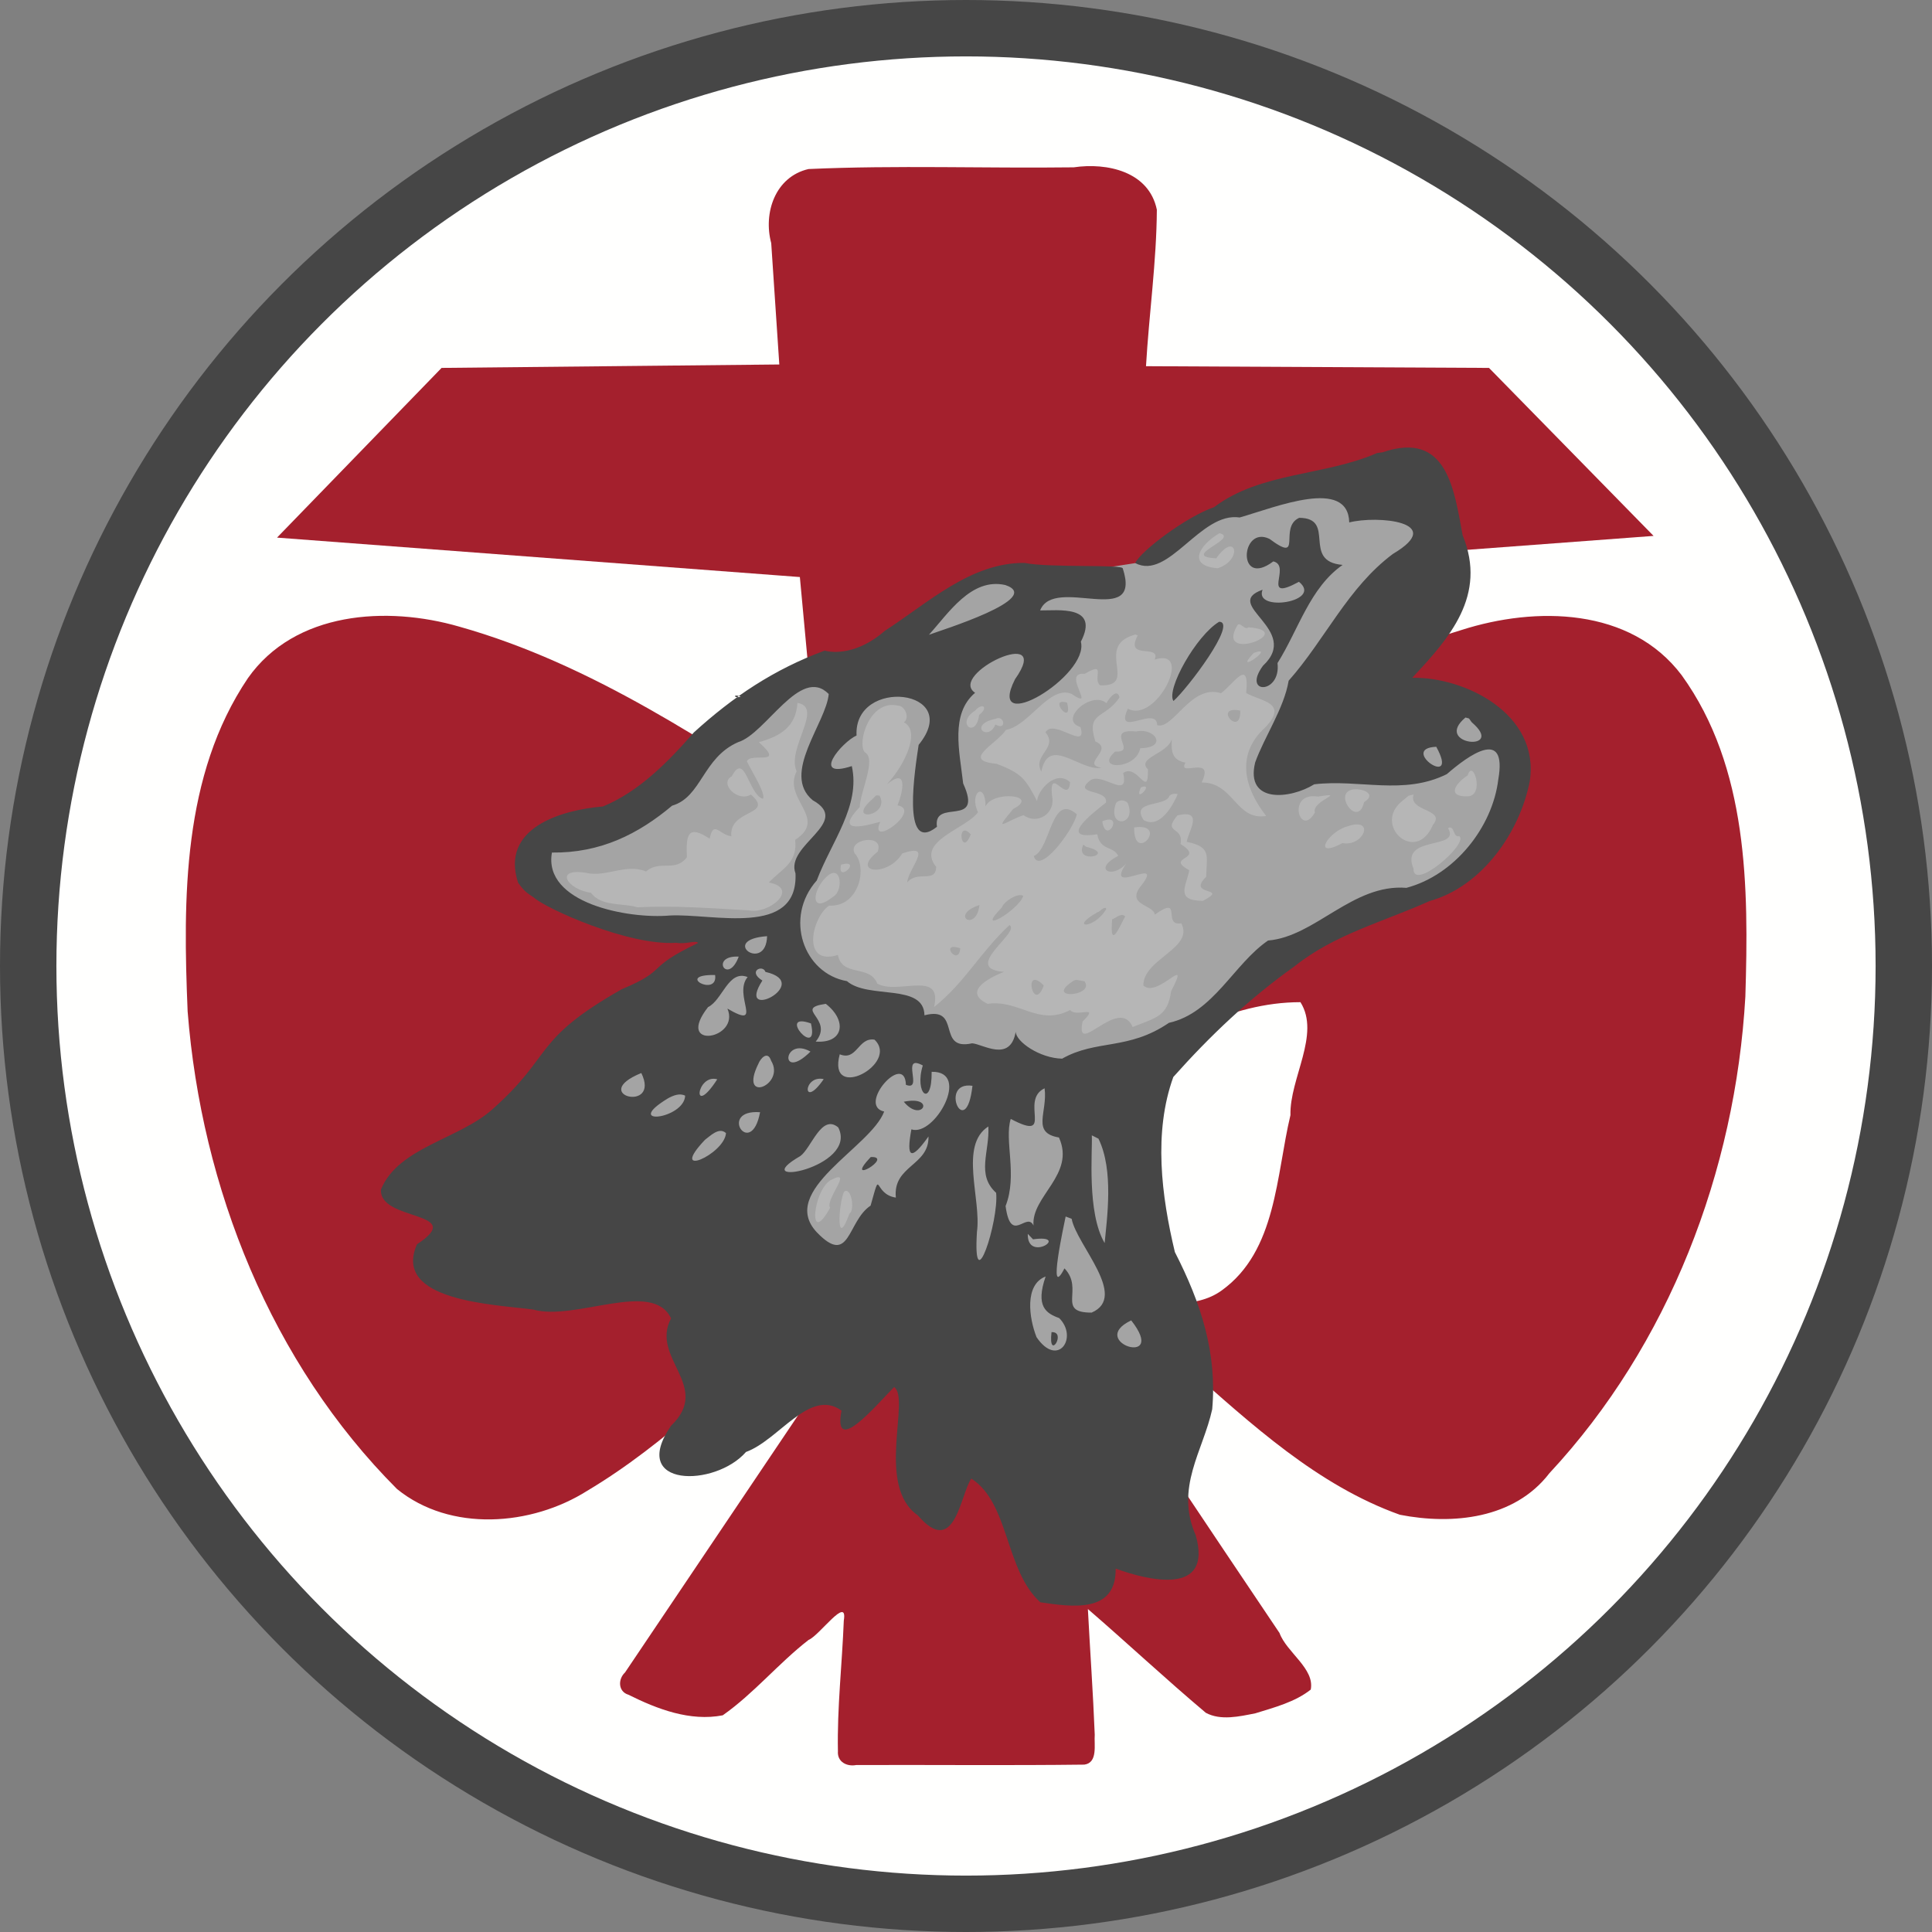 <svg xmlns="http://www.w3.org/2000/svg" version="1.1" xmlns:xlink="http://www.w3.org/1999/xlink" xmlns:svgjs="http://svgjs.com/svgjs" width="378.685" height="378.685"><rect width="100%" height="100%" fill="#808080" stroke="none"/><svg version="1.1" id="SvgjsSvg1011" width="378.685" height="378.685" viewBox="0 0 378.685 378.685" sodipodi:docname="Dpsg-rado-simple.svg" inkscape:version="1.1.2 (0a00cf5339, 2022-02-04, custom)" xmlns:inkscape="http://www.inkscape.org/namespaces/inkscape" xmlns:sodipodi="http://sodipodi.sourceforge.net/DTD/sodipodi-0.dtd" xmlns="http://www.w3.org/2000/svg" xmlns:svg="http://www.w3.org/2000/svg">
  <sodipodi:namedview id="SvgjsSodipodi:namedview1010" pagecolor="#ffffff" bordercolor="#666666" borderopacity="1.0" inkscape:pageshadow="2" inkscape:pageopacity="0.0" inkscape:pagecheckerboard="0" showgrid="false" inkscape:lockguides="true" inkscape:zoom="2.9017357" inkscape:cx="234.85944" inkscape:cy="192.81563" inkscape:window-width="2560" inkscape:window-height="1407" inkscape:window-x="0" inkscape:window-y="0" inkscape:window-maximized="1" inkscape:current-layer="svg16927"></sodipodi:namedview>
  <defs id="SvgjsDefs1009"></defs>
  <g id="SvgjsG1008" style="display:inline">
    <circle style="fill:#fffffe;stroke:#464646;stroke-width:11.054;stroke-miterlimit:4;stroke-dasharray:none;stroke-opacity:1;fill-opacity:1" id="SvgjsCircle1007" cx="189.343" cy="189.343" r="183.816"></circle>
    <g id="SvgjsG1006" style="clip-rule:evenodd;fill:#a4202d;fill-opacity:1;fill-rule:evenodd;image-rendering:optimizeQuality;shape-rendering:geometricPrecision;text-rendering:geometricPrecision" transform="matrix(1.68,0,0,1.68,36.493,32.798)">
      <path class="fil0" d="m 72.601,0.2 c -3.88,0.903 -5.291,5.116 -4.344,8.644 0.314,4.719 0.629,9.438 0.943,14.157 -13.134,0.133 -26.267,0.267 -39.401,0.4 -6.4,6.6 -12.8,13.2 -19.201,19.8 20.334,1.533 40.668,3.067 61.001,4.6 0.867,9.334 1.733,18.667 2.6,28.001 C 60.852,67.177 47.339,57.947 31.862,53.588 23.427,51.143 12.689,51.801 7.2,59.601 -0.442,70.938 -0.379,85.332 0.17,98.486 1.782,119.041 9.921,139.503 24.6,154.204 c 6.224,5.056 15.677,4.324 22.2,0.2 9.283,-5.53 16.882,-13.387 25.001,-20.401 0.291,-2.644 -4.848,-0.578 -6.747,-1.572 -7.188,-0.778 -9.339,-8.839 -10.497,-14.795 -1.002,-6.491 -2.939,-12.889 -3.356,-19.434 2.38,-1.972 6.096,-0.071 8.813,0.587 6.282,2.731 13.674,5.237 17.433,11.305 0.756,4.567 0.996,9.284 1.554,13.909 7.8,0 15.6,0 23.4,0 1.017,-5.991 -0.399,-13.526 5.2,-17.601 6.532,-4.574 14.179,-9.002 22.401,-9 2.369,3.753 -1.274,8.891 -1.166,13.18 -1.683,7.014 -1.601,15.833 -8.018,20.45 -3.124,2.277 -7.378,1.225 -10.817,1.972 1.242,2.77 4.553,4.615 6.697,6.94 7.557,6.672 15.269,13.821 24.904,17.261 6.147,1.205 13.363,0.479 17.443,-4.843 13.959,-14.991 21.699,-35.24 22.865,-55.598 0.394,-12.73 0.342,-26.749 -7.433,-37.516 -5.985,-7.919 -17.027,-8.034 -25.671,-5.273 -15.254,4.613 -28.627,13.73 -41.805,22.428 0.867,-9.6 1.733,-19.2 2.6,-28.801 20.534,-1.533 41.068,-3.067 61.601,-4.6 -6.4,-6.533 -12.8,-13.067 -19.2,-19.6 -13.34,-0.067 -26.679,-0.134 -40.019,-0.2 0.353,-6.077 1.232,-12.218 1.266,-18.257 C 112.329,0.478 107.434,-0.572 103.55,7.8e-5 93.242,0.132 82.88,-0.264 72.601,0.2 Z" id="SvgjsPath1005" style="fill:#a4202d;fill-opacity:1"></path>
      <path class="fil0" d="m 51.201,175.604 c -0.834,0.775 -0.824,2.232 0.4,2.6 3.361,1.679 7.197,3.138 11,2.4 3.642,-2.56 6.499,-6.066 10.014,-8.795 1.253,-0.491 4.61,-5.285 4.109,-2.25 -0.196,5.078 -0.787,10.157 -0.685,15.235 -0.095,1.247 1.042,1.819 2.138,1.61 8.869,-0.031 17.754,0.063 26.613,-0.047 1.599,-0.219 1.122,-2.346 1.212,-3.498 -0.192,-4.887 -0.546,-9.77 -0.8,-14.655 4.621,3.993 9.098,8.182 13.762,12.108 1.74,0.936 3.922,0.425 5.78,0.057 2.221,-0.689 4.621,-1.309 6.46,-2.765 0.485,-2.448 -2.824,-4.347 -3.644,-6.604 -8.555,-12.708 -17.054,-25.454 -25.557,-38.196 -7.333,0 -14.667,0 -22,0 C 70.401,147.07 60.801,161.337 51.201,175.604 Z" id="SvgjsPath1004" style="fill:#a4202d;fill-opacity:1"></path>
    </g>
  </g>
  <g id="SvgjsG1003">
    <path style="fill:#a4a4a4;fill-opacity:1;stroke:none;stroke-width:0.567px;stroke-linecap:butt;stroke-linejoin:miter;stroke-opacity:1" d="m 210.419,112.253 13.546,-2.109 17.619,-11.374 26.139,-3.618 13.833,8.452 -8.873,30.507 17.563,5.022 4.865,7.264 0.58,10.705 -8.506,13.447 -26.361,12.463 -27.814,19.808 -8.776,16.202 2.572,38.005 4.673,24.415 -31.678,0.76 -20.067,-32.516 -28.437,11.428 -49.187,-21.953 15.988,-36.043 25.158,-20.358 -21.913,-1.724 -15.924,-8.362 -0.131,-7.4 26.229,-12.015 16.448,-16.298 13.965,-5.775 9.829,-1.106 13.096,-12.157 11.565,-5.492 z" id="SvgjsPath1002"></path>
    <path id="SvgjsPath1001" d="m 269.905,88.8 c -10.289,4.503 -22.798,3.7 -31.922,10.595 -5.501,1.908 -14.383,8.609 -15.475,10.97 6.565,3.467 12.759,-10.101 20.483,-8.935 7.11,-2.039 21.246,-7.868 21.471,0.972 5.42,-1.397 19.277,-0.173 8.557,6.172 -8.849,6.606 -13.257,16.749 -20.435,24.851 -0.904,5.423 -4.754,10.98 -6.567,16.032 -1.968,8.134 6.949,7.157 11.582,4.272 8.878,-1.047 17.49,2.22 25.986,-1.991 4.224,-3.677 11.882,-9.238 10.092,1.032 -1.132,9.392 -8.593,18.773 -18.018,21.254 -10.496,-0.842 -17.889,9.574 -27.109,10.324 -6.725,4.596 -10.704,14.183 -19.425,16.133 -7.986,5.449 -14.175,3.196 -20.941,7.025 -4.41,-0.1 -9.041,-3.332 -9.097,-5.271 -1.073,6.133 -6.518,2.363 -8.55,2.261 -7.101,1.574 -1.928,-7.415 -9.338,-5.491 -0.092,-6.352 -11.009,-3.085 -15.186,-6.692 -8.552,-1.514 -12.367,-12.473 -5.926,-19.734 2.883,-7.628 8.611,-14.585 6.874,-22.421 -8.141,2.642 -1.95,-4.716 0.929,-5.993 -0.598,-11.521 21.126,-9.157 12.171,1.833 -0.64,4.369 -3.499,21.683 3.587,16.061 -0.822,-5.748 9.202,0.392 5.141,-8.488 -0.744,-6.475 -2.533,-13.62 2.333,-17.78 -5.447,-3.63 15.56,-13.583 7.835,-2.667 -5.91,11.622 14.619,-0.662 12.901,-7.351 3.74,-7.258 -4.591,-6.073 -7.986,-6.127 2.76,-6.983 20.076,3.712 16.201,-8.233 -0.067,-0.835 -14.267,-0.086 -19.24,-1.075 -10.511,-0.12 -18.929,7.834 -27.396,13.31 -5.44,4.722 -10.186,4.32 -11.791,3.876 -9.904,3.643 -17.966,9.048 -25.64,16.035 -4.984,5.709 -10.744,11.612 -17.827,14.513 -8.184,0.685 -20.154,4.205 -16.628,14.951 1.365,1.882 1.791,1.99 3.171,2.966 2.298,2.052 18.349,9.415 27.807,8.806 2.012,0.33 3.925,-0.584 4.284,0.044 -10.609,5.041 -5.586,5.14 -14.963,9.063 -17.637,10.026 -13.237,12.78 -25.286,23.485 -6.538,5.907 -18.457,7.455 -21.883,15.734 -0.498,6.363 17.117,4.165 7.05,10.767 -4.92,11.153 15.169,11.78 22.761,12.79 8.261,2.344 23.434,-5.967 27.039,1.736 -4.144,7.805 8.111,13.284 -0.011,21.055 -8.379,12.179 8.659,12.077 14.7,5.126 6.448,-2.327 12.522,-12.607 18.722,-8.105 -1.747,9.186 6.908,-1.192 10.305,-4.613 3.286,2.189 -3.686,19.325 4.643,25.135 7.294,8.486 8.284,-4.001 10.496,-7.199 7.501,4.824 6.572,17.957 13.525,24.245 6.067,0.889 14.9,2.284 14.769,-6.598 6.248,2.276 19.111,5.517 15.689,-6.542 -4.103,-9.325 1.45,-16.511 3.233,-24.693 0.976,-11.019 -2.172,-20.767 -7.318,-30.811 -2.635,-11.025 -4.222,-23.455 -0.306,-34.313 7.149,-8.027 14.902,-15.415 23.758,-21.694 7.872,-6.311 17.48,-8.735 26.487,-12.8 10.231,-2.841 17.635,-13.379 19.623,-23.477 2.02,-13.242 -12.789,-20.485 -23.043,-20.276 7.247,-7.737 14.748,-16.107 9.887,-27.934 -1.667,-8.868 -2.998,-20.614 -15.685,-16.27 z m -15.252,12.696 c -4.153,1.883 0.924,9.145 -5.83,4.126 -5.682,-2.749 -6.427,9.836 0.76,4.414 3.694,0.877 -2.654,8.168 5.02,3.999 4.836,3.919 -8.887,6.062 -7.134,1.558 -8.204,2.914 7.725,7.788 0.08,14.901 -4.188,5.713 3.573,5.616 2.852,-0.526 4.15,-6.608 6.312,-14.718 12.76,-19.242 -8.139,-0.667 -1.114,-9.18 -8.508,-9.23 z m -57.614,13.172 c 7.763,2.592 -12.746,8.919 -14.961,9.75 3.836,-4.22 8.291,-11.238 14.961,-9.75 z m 41.927,7.2 c -4.48,2.67 -10.438,13.265 -8.961,15.535 2.747,-2.422 12.629,-15.478 8.961,-15.535 z m -76.53,14.164 c -0.508,5.713 -9.362,15.633 -3.153,20.808 7.837,4.355 -5.469,8.731 -3.358,14.363 0.538,12.593 -16.208,7.797 -24.647,8.244 -8.176,0.723 -24.861,-2.434 -23.096,-12.34 9.548,0.117 16.962,-3.648 23.561,-9.191 5.804,-1.692 5.965,-9.401 12.94,-12.45 5.443,-1.629 12.216,-15.077 17.753,-9.434 z m -17.25,0.533 c -1.492,0.383 -1.495,-0.665 0,0 z m 143.288,5.007 c 6.91,5.916 -7.756,4.485 -1.227,-0.935 l 0.687,0.189 z m -6.958,4.8 c 4.75,8.642 -7.519,0.316 0,0 z m -131.16,37.125 c -0.213,7.329 -9.604,0.698 0,0 z m -5.559,4.007 c -2.189,5.813 -5.767,-0.293 0,0 z m 5.232,2.994 c 9.602,2.205 -6.034,10.149 -0.596,1.696 -2.995,-1.846 0.101,-3.218 0.596,-1.696 z m -9.861,0.61 c 0.627,4.457 -8.122,-0.136 0,0 z m 6.372,0.405 c -2.946,3.507 3.331,10.428 -3.959,6.183 2.585,6.054 -10.437,8.202 -3.797,-0.298 2.838,-1.367 3.983,-7.392 7.756,-5.886 z m 15.324,5.245 c 4.216,3.277 3.539,7.81 -1.977,7.401 3.724,-4.523 -4.554,-6.448 1.977,-7.401 z m -2.912,3.842 c 1.718,7.381 -6.965,-2.467 0,0 z m 12.459,3.184 c 4.977,4.725 -9.344,12.346 -6.817,2.864 3.386,1.395 3.581,-3.384 6.817,-2.864 z m -12.553,2.335 c -6.104,6.046 -5.43,-3.054 0,0 z m -7.712,1.793 c 2.902,4.764 -6.47,8.578 -2.48,0.561 0.348,-0.919 1.796,-2.661 2.48,-0.561 z m 29.731,0.924 c -1.722,5.572 1.813,8.464 1.734,1.249 7.818,-0.183 0.535,12.818 -3.971,11.277 -1.072,5.746 -0.034,6.148 3.351,1.395 0.142,5.765 -7.023,5.67 -6.398,11.983 -4.554,-0.682 -2.741,-6.263 -4.951,1.574 -4.609,3.046 -3.99,12.039 -10.538,5.227 -7.692,-8.188 10.551,-16.599 13.203,-23.669 -5.403,-1.18 4.055,-11.86 4.258,-5.241 3.524,1.39 -1.168,-6.21 3.311,-3.794 z m -55.174,1.484 c 3.85,7.9 -10.548,4.31 0,0 z m 14.887,1.23 c -5.113,7.87 -4.095,-1.151 0,0 z m 20.867,-0.035 c -4.252,6.187 -4.111,-0.906 0,0 z m 29.154,1.31 c -1.263,11.237 -6.767,-0.992 0,0 z m 14.136,0.49 c 0.635,4.721 -2.661,8.722 2.815,9.644 3.294,7.257 -5.469,11.505 -4.985,17.254 -1.378,-2.831 -4.442,3.83 -5.476,-3.822 2.385,-6.029 -0.299,-12.899 1.01,-17.077 8.783,4.643 1.616,-3.621 6.636,-5.999 z m -70.449,1.451 c -0.212,4.632 -12.471,6.039 -3.348,0.506 0.977,-0.531 2.251,-1.075 3.348,-0.506 z m 42.85,1.184 c 3.579,4.339 6.417,-1.315 0,0 z m -28.167,2.054 c -1.772,9.345 -8.37,-0.618 0,0 z m 15.323,2.983 c 4.048,7.962 -18.481,11.974 -7.438,5.613 2.162,-1.546 4.151,-8.381 7.438,-5.613 z m 29.421,-0.19 c 0.275,4.973 -2.417,9.43 1.526,13.011 0.567,5.505 -4.631,21.517 -3.761,7.637 0.894,-6.399 -3.539,-16.953 2.235,-20.648 z M 142.3,222.1 c -0.31,4.193 -11.5,9.088 -4.103,1.294 0.983,-0.699 2.749,-2.573 4.103,-1.294 z m 73.006,1.089 c 3.056,6.2 1.645,15.719 1.213,20.46 -3.52,-5.963 -2.358,-17.97 -2.516,-21.118 z m -44.635,3.597 c -5.57,5.886 4.725,-0.187 0,0 z m 39.379,12.103 c 0.959,5.141 11.168,15.266 3.915,18.391 -7.03,0.032 -1.386,-4.598 -5.321,-8.667 -3.48,6.743 0.026,-9.079 0.23,-10.167 z m -7.571,4.026 c 7.534,-1.051 -1.181,4.742 -1.027,-1.07 z m 2.471,7.291 c -2.029,5.878 0.095,7.222 2.66,8.149 3.795,3.789 -0.265,9.874 -4.441,3.74 -1.491,-3.767 -2.391,-10.31 1.781,-11.89 z m 16.774,8.601 c 7.404,9.414 -8.867,4.215 0,0 z m -15.62,2.307 c -0.687,5.93 3.082,-0.191 0,0 z" stroke="none" fill="#464646" fill-rule="evenodd" style="stroke-width:0.567"></path>
    <path id="SvgjsPath1000" d="m 239.03,104.506 c -3.97,2.327 -6.429,6.386 -0.355,6.881 5.053,-1.649 3.554,-7.438 -0.278,-1.95 -7.353,-0.37 4.691,-3.882 0.633,-4.931 z m 3.459,18.134 c -4.354,7.518 12.11,1.006 2.188,0.318 -0.687,0.698 -1.705,-1.296 -2.188,-0.318 z m -20.817,2.01 c -6.723,2.522 1.412,9.97 -6.056,9.675 -1.551,-1.294 1.404,-4.852 -3.003,-2.246 -4.762,-0.481 2.595,7.475 -2.569,3.932 -4.307,-1.815 -8.344,6.277 -12.876,7.051 -1.765,2.774 -8.935,5.981 -1.844,6.643 4.975,1.885 5.699,2.989 7.947,7.307 0.123,-2.111 3.676,-6.239 6.476,-3.705 -0.352,4.633 -4.134,-3.502 -3.559,2.595 0.835,3.537 -2.87,5.857 -5.557,3.879 -3.488,1.147 -6.222,3.759 -2.031,-1.225 5.348,-2.745 -4.082,-3.675 -5.419,-0.479 -0.018,-5.064 -3.318,-2.736 -1.487,1.131 -2.329,3.253 -12.263,5.65 -8.198,10.712 -0.085,3.307 -3.687,0.569 -5.67,3.062 0.117,-2.675 5.441,-7.887 -0.975,-5.706 -2.784,4.647 -10.265,3.929 -4.845,-0.315 1.505,-3.665 -5.965,-2.576 -4.49,0.297 2.601,2.791 0.821,10.577 -5.011,10.247 -3.35,2.266 -5.542,11.916 1.728,9.675 0.876,4.414 6.196,1.775 7.727,5.622 4.037,2.263 12.862,-2.814 11.122,4.588 6.114,-4.878 8.941,-10.629 14.783,-16.072 2.31,1.383 -9.604,8.542 -1.088,9.17 -1.471,0.595 -8.752,3.599 -3.199,6.268 6.202,-0.887 9.927,4.455 16.179,1.222 1.232,1.557 5.976,-1.253 2.442,2.238 -1.57,7.353 7.097,-5.15 9.81,1.084 4.621,-1.858 6.845,-2.049 7.536,-7.009 4.041,-7.812 -2.63,1.533 -5.44,-1.128 -0.032,-5.249 9.986,-7.265 7.445,-12.185 -3.861,0.61 0.423,-5.711 -5.207,-1.7 -0.242,-2.09 -5.959,-1.765 -2.506,-5.893 4.417,-5.776 -7.544,2.496 -3.1,-4.124 -2.701,3.117 -6.69,1.153 -1.563,-1.505 -0.92,-1.968 -3.531,-0.974 -4.104,-4.233 -7.622,1.187 -1.426,-3.775 1.708,-6.199 0.466,-2.761 -6.599,-1.49 -3.197,-4.268 2.302,-1.965 7.834,3.948 6.561,-1.532 2.809,-2.016 4.961,5.308 4.866,-0.716 -2.318,-2.295 3.863,-3.033 4.667,-5.933 -0.124,2.493 0.061,4.086 2.678,4.61 -1.71,3.026 5.91,-1.711 3.167,3.889 6.294,-0.061 6.705,7.541 12.659,6.561 -4.286,-5.462 -6.067,-12.089 -0.082,-17.451 4.474,-4.82 -0.973,-5.006 -3.835,-6.643 0.664,-7.071 -2.363,-1.851 -4.942,0.028 -5.903,-1.844 -9.35,7.215 -12.503,6.263 -0.099,-3.991 -8.481,2.765 -5.751,-3.224 5.522,2.992 13.078,-12.095 5.265,-9.633 1.269,-3.163 -5.983,0.258 -3.323,-4.728 l -0.459,-0.188 z m 24.057,3.328 c -4.459,4.805 4.855,-1.736 0,0 z m -26.3,8.712 c -2.84,4.32 -6.616,2.672 -4.731,8.637 3.815,1.595 -3.004,4.478 1.22,5.166 -4.185,0.761 -10.387,-6.472 -11.812,0.751 -1.791,-3.273 3.392,-4.605 0.82,-7.699 1.548,-2.86 8.316,3.835 6.855,-1.039 -4.43,-1.361 2.151,-7.245 5.102,-4.677 0.318,-0.751 2.119,-3.135 2.546,-1.138 z m -10.283,1.036 c 1.282,4.986 -3.964,-1.226 0,0 z m -52.84,0.045 c -0.293,4.69 -3.387,6.557 -7.567,7.696 5.422,4.847 -1.698,1.886 -2.345,3.768 1.09,2.221 3.735,6.311 3.148,7.341 -2.872,-0.895 -3.53,-9.407 -6.109,-4.408 -2.558,1.355 1.165,5.155 3.753,3.565 4.755,4.15 -4.333,2.772 -3.841,8.174 -2.322,-0.263 -3.513,-3.26 -4.236,0.485 -4.269,-2.797 -4.665,-0.89 -4.476,3.638 -2.333,3.035 -5.24,0.433 -8.005,2.779 -3.995,-1.627 -7.856,1.236 -11.843,0.258 -6.233,-0.967 -3.611,3.277 1.055,3.93 2.022,2.773 6.371,1.961 9.099,2.839 7.224,-0.368 14.782,0.194 21.838,0.599 3.947,0.827 10.089,-4.317 3.925,-5.462 2.581,-2.733 5.669,-3.806 5.155,-8.355 6.557,-4.28 -2.489,-7.893 0.287,-13.45 -2.039,-4.47 5.401,-12.512 0.162,-13.398 z m 19.77,0.555 c -5.58,-1.386 -8.127,7.232 -6.587,9.118 2.397,1.228 -0.857,7.65 -0.987,10.767 -6.382,6.616 4.868,2.404 4.003,2.918 -2.334,5.353 8.365,-2.388 3.418,-3.277 1.116,-2.798 2.049,-7.531 -2.083,-4.116 3.769,-4.126 6.554,-10.526 3.326,-12.168 1.26,-0.881 0.113,-3.293 -1.09,-3.242 z m 15.03,0.971 c -3.891,2.49 0.221,5.635 0.811,0.831 1.9,-1.44 0.708,-2.533 -0.811,-0.831 z m 51.995,-0.01 c 0.124,5.45 -5.539,-1.124 0,0 z m -47.968,1.601 c -5.491,1.178 -1.417,4.59 -0.029,1.116 2.317,1.332 1.763,-1.967 0.029,-1.116 z m 27.57,2.483 c 3.705,-0.802 6.293,3.197 0.791,3.283 -0.813,4.306 -9.126,4.325 -4.905,0.648 4.509,0.302 -2.354,-4.56 4.114,-3.931 z m 64.972,8.611 c -2.361,1.5 -4.259,4.241 0.056,4.102 3.328,-0.179 0.968,-7.557 -0.056,-4.102 z m -64.059,2.348 c -1.533,3.51 2.904,-1.073 0,0 z m 40.959,0.595 c -2.85,1.211 1.688,7.246 2.781,2.32 3.015,-1.907 -1.367,-3.074 -2.781,-2.32 z m -35.35,1.051 c -0.712,2.252 -7.689,0.776 -5.062,4.766 3.377,1.922 6.067,-3.582 6.671,-5.077 -0.538,-0.16 -1.191,-0.102 -1.609,0.311 z m 29.075,0.158 c -6.207,-0.989 -3.511,8.301 -0.576,3.127 -0.672,-2.371 6.67,-4.082 0.576,-3.127 z M 172.402,155.944 c 2.19,4.076 -6.772,5.384 -1.481,0.755 l 0.817,-0.811 z m 102.546,0.977 c -6.093,4.671 2.548,12.725 5.919,4.753 2.644,-3.152 -4.943,-2.559 -3.785,-5.95 l -0.993,0.246 z m -56.207,0.479 c -1.824,5.138 4.23,4.412 2.275,-0.032 -0.604,-0.66 -1.727,-0.647 -2.275,0.032 z m -7.675,2.218 c -0.723,3.176 -7.354,11.966 -8.441,8.169 3.336,-1.334 3.422,-12.637 8.441,-8.169 z m 19.715,0.203 c -3.063,3.692 1.296,2.005 0.606,5.606 5.107,3.173 -3.299,2.409 1.714,5.145 -0.585,3.135 -2.832,5.938 2.66,6.006 5.465,-2.846 -3.338,-0.789 0.658,-4.726 0.099,-4.236 1.045,-5.835 -3.819,-6.853 0.347,-2.111 3.454,-6.423 -1.82,-5.179 z m -14.732,1.152 c 0.728,4.88 4.469,-1.865 0,0 z m 48.183,0.96 c -3.953,1.002 -7.233,6.602 -1.092,3.313 4.138,0.796 6.488,-5.119 1.092,-3.313 z m -41.933,0.247 c -0.087,7.429 7.01,-1.003 0,0 z m 61.518,0.125 c 2.652,4.437 -9.556,1.227 -6.758,7.969 -0.103,4.554 10.841,-4.964 8.984,-6.375 -1.352,0.326 -0.84,-2.259 -2.226,-1.594 z m -93.543,1.232 c -1.888,4.848 -2.908,-3.124 0,0 z m 22.6,2.44 c 6.312,1.467 -2.437,3.645 -0.539,-0.424 z m -48.015,3.491 c -0.899,3.885 4.364,-1.162 0,0 z m -2.548,2.103 c -3.113,2.598 -3.804,8.044 1.067,4.129 1.835,-1.004 1.658,-6.171 -1.067,-4.129 z m 38.255,4.022 c -0.881,2.849 -9.771,7.976 -4.175,2.249 0.319,-1.1 3.11,-2.915 4.175,-2.249 z m -8.595,1.801 c -0.567,5.429 -6.031,2.028 0,0 z m 24.859,0.796 c -2.409,4.078 -7.573,3.829 -1.525,0.516 -0.243,0.366 1.405,-1.377 1.525,-0.516 z m 3.722,1.428 c -0.851,1.445 -3.131,7.128 -2.559,0.571 0.758,-0.256 1.751,-1.333 2.559,-0.571 z m -32.34,6.26 c -0.287,3.756 -4.286,-1.482 0,0 z m 24.355,6.456 c 2.161,3.031 -8.249,3.721 -2.048,-0.154 l 0.442,-0.12 z m -7.984,0.817 c -2.031,5.737 -4.205,-4.275 0,0 z m -41.864,38.211 c -3.448,2.281 -4.353,13.234 -0.017,5.39 -1.073,-1.617 4.906,-8.008 0.017,-5.39 z m 2.7,2.246 c -1.103,2.625 -1.56,11.576 1.068,4.277 1.156,-0.658 0.34,-5.475 -1.068,-4.277 z" stroke="none" fill="#b6b6b6" fill-rule="evenodd" style="stroke-width:0.567"></path>
  </g>
</svg><style>@media (prefers-color-scheme: light) { :root { filter: none; } }
</style></svg>